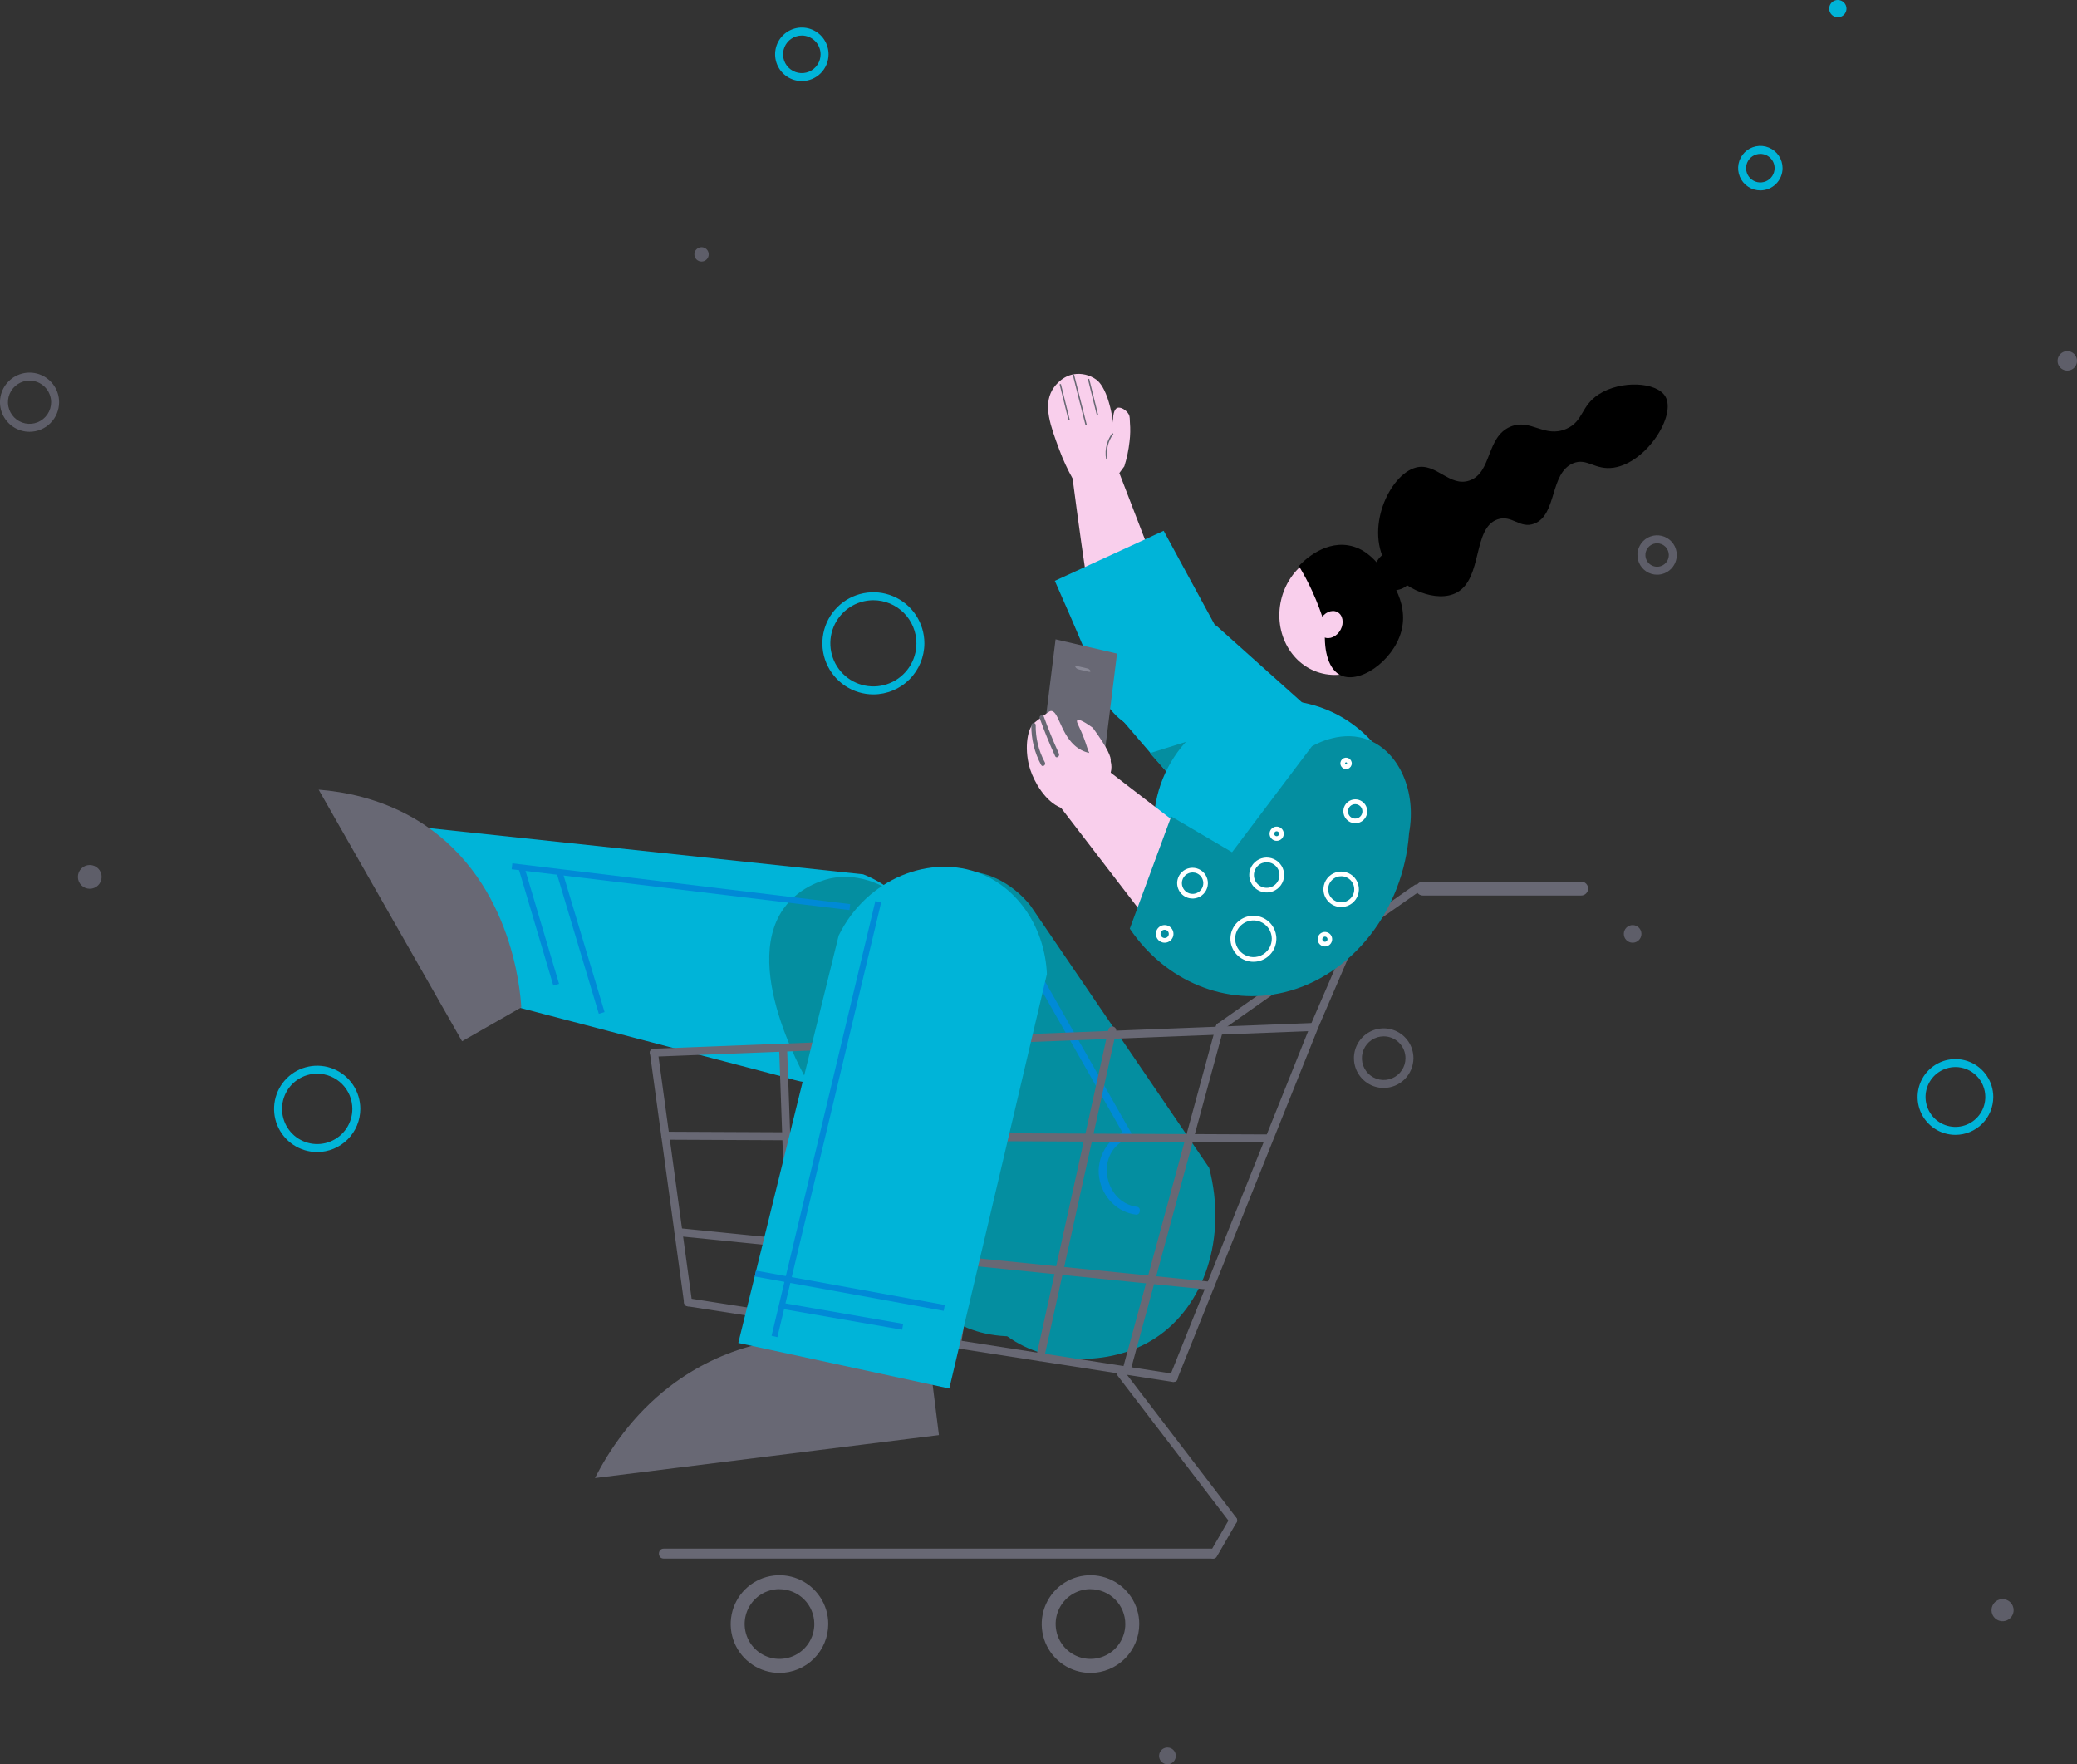 <svg width="511" height="434" viewBox="0 0 511 434" fill="none" xmlns="http://www.w3.org/2000/svg">
<rect x="0" y="0" width="511" height="434" fill="#333333" stroke="none"/>
<g clip-path="url(#clip0)">
<path d="M322.361 174.602L299.139 153.817L275.094 175.976C280.647 182.45 286.201 188.922 291.754 195.393L322.361 174.602Z" fill="#00B4D8"/>
<path d="M277.698 101.922C278.036 102.545 277.918 103.128 277.992 103.918C278.123 105.491 278.091 107.074 277.894 108.641C277.667 110.704 277.239 112.739 276.615 114.718C276.208 115.272 275.796 115.821 275.39 116.371L284.651 140.403L270.171 161.189C268.75 152.216 267.386 143.105 266.079 133.855C265.318 128.441 264.59 123.062 263.894 117.719C262.621 115.438 261.525 113.062 260.616 110.613C258.455 104.776 256.632 99.857 258.886 95.933C259.131 95.511 260.846 92.657 264.149 92.059C266.109 91.744 268.114 92.22 269.725 93.383C270.239 93.775 271.347 94.746 272.459 97.846C273.439 100.759 273.971 103.803 274.037 106.875C274.091 106.875 273.155 101.142 274.836 100.362C275.639 99.989 277.105 100.828 277.698 101.922Z" fill="#F9CFEC"/>
<path d="M272.144 113.05L272.472 112.986C272.264 111.9 272.287 110.782 272.54 109.705C272.793 108.628 273.271 107.617 273.942 106.738L273.678 106.532C273.085 107.308 272.634 108.183 272.345 109.117C271.967 110.393 271.899 111.742 272.144 113.05Z" fill="#686874"/>
<path d="M267.976 93.168L267.652 93.248L269.843 102.103L270.167 102.022L267.976 93.168Z" fill="#686874"/>
<path d="M264.241 92.069L263.918 92.15L267.078 104.65L267.401 104.569L264.241 92.069Z" fill="#686874"/>
<path d="M261.015 94.451L260.691 94.531L262.881 103.386L263.204 103.306L261.015 94.451Z" fill="#686874"/>
<path d="M259.516 142.885C262.175 148.868 264.816 154.976 267.439 161.208C269.216 165.433 270.948 169.626 272.633 173.788C276.255 178.57 279.817 179.35 281.101 179.532C288.613 180.596 298.011 172.582 301.598 158.746L286.295 130.574L259.516 142.885Z" fill="#00B4D8"/>
<path d="M291.56 194.937C293.963 188.53 298.131 182.935 303.58 178.801L282.906 185.275L291.56 194.937Z" fill="#048EA0"/>
<path d="M336.501 224.989C348.549 212.93 348.549 193.378 336.501 181.319C324.452 169.26 304.918 169.26 292.87 181.319C280.822 193.378 280.822 212.93 292.87 224.989C304.918 237.048 324.452 237.048 336.501 224.989Z" fill="#00B4D8"/>
<path d="M105.461 203.701L212.373 215.08C225.603 220.342 232.709 234.355 229.548 246.807C225.927 261.075 209.595 270.349 193.909 265.214L127.855 247.906C120.393 233.17 112.929 218.435 105.461 203.701Z" fill="#00B4D8"/>
<path d="M277.572 275.901L221.886 221.147C220.759 220.166 213.654 214.315 204.623 216.022C203.814 216.174 196.978 217.571 192.745 223.579C182.008 238.823 199.463 267.451 199.473 267.47L199.507 267.519L199.571 267.613C199.664 267.76 215.624 314.966 235.886 325.683C246.71 331.411 262.969 328.949 272.603 319.63C283.026 309.591 285.314 291.876 277.572 275.901Z" fill="#048EA0"/>
<path d="M78.402 194.26L113.684 256.151L128.257 247.813C128.002 243.546 125.836 215.173 101.698 201.22C93.176 196.335 84.577 194.746 78.402 194.26Z" fill="#686874"/>
<path d="M222.523 263.821L222.548 263.875V263.9L222.592 264.008C222.656 264.17 229.143 313.578 246.936 328.037C256.442 335.757 272.873 336.507 284.128 329.243C296.291 321.396 301.98 304.461 297.486 287.285C282.825 265.767 268.16 244.252 253.492 222.741C252.576 221.578 246.75 214.437 237.557 214.354C236.734 214.354 229.761 214.388 224.439 219.46C210.959 232.319 222.518 263.802 222.523 263.821Z" fill="#048EA0"/>
<path d="M250.845 234.114L276.782 279.678C276.909 279.187 277.031 278.697 277.159 278.206C272.705 279.751 269.627 284.7 270.436 289.718C271.225 294.622 274.959 298.212 279.457 298.791C280.599 298.938 280.849 297.011 279.707 296.863C271.377 295.784 269.162 282.998 277.84 279.987C278.443 279.776 278.482 278.967 278.212 278.515C269.565 263.328 260.918 248.14 252.271 232.952C251.673 231.898 250.252 233.109 250.845 234.154V234.114Z" fill="#008AD6"/>
<path d="M342.567 153.975C344.474 145.748 339.891 137.656 332.33 135.9C324.769 134.145 317.094 139.391 315.187 147.618C313.28 155.846 317.864 163.938 325.425 165.694C332.985 167.449 340.66 162.203 342.567 153.975Z" fill="#F9CFEC"/>
<path d="M319.566 139.236C320.782 141.242 321.88 143.316 322.854 145.45C324.144 148.267 325.227 151.175 326.093 154.15C325.53 159.379 326.618 164.224 329.479 165.921C334.125 168.673 342.71 162.704 344.729 155.411C346.86 147.77 341.132 141.134 339.407 139.138C337.878 137.367 335.531 134.773 331.689 134.15C325.28 133.115 320.213 138.525 319.566 139.236Z" fill="black"/>
<path d="M325.228 151.831C324.077 153.38 324.092 155.445 325.268 156.446C326.444 157.446 328.325 156.995 329.477 155.465C330.628 153.935 330.614 151.85 329.443 150.85C328.271 149.849 326.385 150.281 325.228 151.831Z" fill="#F9CFEC"/>
<path d="M323.055 234.477C326.881 233.53 330.471 231.802 333.6 229.401C333.43 222.921 333.257 216.443 333.08 209.969L323.055 234.477Z" fill="#931294"/>
<path d="M330.206 188.296L298.703 218.283C299.971 225.639 301.238 232.996 302.506 240.353L315.114 238.656L342.937 206.075L330.206 188.296Z" fill="#F9ABFF"/>
<path d="M255.238 193.225L270.355 196.737L274.819 160.786L259.702 157.275L255.238 193.225Z" fill="#686874"/>
<path d="M267.839 165.245L265.457 164.69C265.278 164.657 265.107 164.587 264.955 164.485C264.803 164.383 264.674 164.251 264.575 164.097C264.453 163.778 264.816 163.798 265.021 163.847L267.403 164.401C267.583 164.435 267.753 164.505 267.905 164.607C268.057 164.709 268.186 164.841 268.285 164.994C268.407 165.313 268.045 165.294 267.839 165.245Z" fill="#898996"/>
<path d="M310.429 218.665L273.261 190.071C273.509 189.156 273.509 188.191 273.261 187.276C273.437 186.339 272.595 184.142 268.851 179.026C266.004 176.971 265.254 176.962 265.034 177.202C264.681 177.589 265.626 178.673 266.812 181.93C267.41 183.563 267.591 184.426 267.988 185.226C266.606 184.925 265.33 184.258 264.294 183.293C260.81 180.096 260.373 174.656 258.497 174.902C258.198 174.936 257.517 175.451 256.159 176.481C255.267 177.153 254.498 177.795 254.307 177.952C252.592 179.512 251.975 184.873 253.508 189.414C254.488 192.382 257.169 197.193 261.05 198.733L289.926 236.312C291.03 237.74 292.427 238.914 294.023 239.756C295.619 240.598 297.377 241.087 299.178 241.191C300.979 241.295 302.781 241.012 304.463 240.359C306.146 239.707 307.668 238.702 308.929 237.41C313.56 232.697 314.398 224.526 310.429 218.665Z" fill="#F9CFEC"/>
<path d="M254.812 178.384C254.772 181.582 255.55 184.738 257.071 187.551C257.414 188.183 256.498 188.821 256.155 188.188C254.538 185.202 253.706 181.854 253.739 178.457C253.739 177.712 254.817 177.638 254.812 178.384Z" fill="#686874"/>
<path d="M256.815 176.299C257.932 179.393 259.168 182.422 260.524 185.388C260.823 186.04 259.907 186.682 259.603 186.025C258.205 182.968 256.934 179.85 255.791 176.672C255.766 176.605 255.755 176.533 255.758 176.462C255.761 176.39 255.779 176.32 255.809 176.255C255.839 176.19 255.882 176.132 255.935 176.084C255.987 176.035 256.049 175.998 256.116 175.973C256.184 175.949 256.255 175.938 256.327 175.941C256.398 175.944 256.468 175.961 256.533 175.992C256.598 176.022 256.656 176.065 256.705 176.118C256.753 176.17 256.79 176.232 256.815 176.299Z" fill="#686874"/>
<path d="M163.301 383.414H298.055C299.633 383.414 299.633 380.962 298.055 380.962H163.301C161.723 380.962 161.723 383.414 163.301 383.414Z" fill="#686874"/>
<path d="M303.405 374.964C303.254 374.964 303.106 374.929 302.97 374.861C302.835 374.794 302.717 374.697 302.626 374.576L274.867 338.283C274.725 338.075 274.668 337.822 274.708 337.574C274.747 337.326 274.88 337.103 275.079 336.95C275.278 336.797 275.528 336.727 275.778 336.753C276.027 336.779 276.257 336.9 276.42 337.091L304.184 373.384C304.296 373.53 304.365 373.704 304.383 373.886C304.401 374.069 304.368 374.253 304.287 374.417C304.205 374.582 304.08 374.72 303.924 374.817C303.768 374.913 303.588 374.964 303.405 374.964Z" fill="#686874"/>
<path d="M298.495 383.439C298.322 383.44 298.153 383.394 298.005 383.306C297.781 383.175 297.618 382.961 297.552 382.71C297.486 382.459 297.522 382.192 297.652 381.967L302.552 373.487C302.688 373.274 302.9 373.121 303.146 373.061C303.391 373.001 303.651 373.038 303.87 373.164C304.088 373.291 304.25 373.497 304.32 373.74C304.391 373.983 304.365 374.244 304.248 374.468L299.347 382.948C299.261 383.098 299.137 383.222 298.987 383.308C298.837 383.395 298.667 383.44 298.495 383.439Z" fill="#686874"/>
<path d="M288.707 339.955H288.555L169.143 321.347C169.014 321.327 168.89 321.283 168.779 321.215C168.668 321.148 168.571 321.059 168.493 320.954C168.416 320.849 168.361 320.73 168.33 320.603C168.298 320.477 168.292 320.345 168.312 320.217C168.332 320.088 168.377 319.964 168.444 319.853C168.511 319.741 168.6 319.644 168.705 319.567C168.81 319.49 168.929 319.434 169.055 319.403C169.182 319.372 169.313 319.366 169.442 319.385L288.854 337.983C289.114 338.003 289.355 338.125 289.525 338.323C289.695 338.52 289.78 338.778 289.76 339.038C289.741 339.298 289.619 339.54 289.421 339.71C289.224 339.88 288.967 339.965 288.707 339.945V339.955Z" fill="#686874"/>
<path d="M160.875 259.942C160.746 259.944 160.618 259.922 160.498 259.875C160.378 259.828 160.269 259.758 160.176 259.668C160.083 259.579 160.009 259.473 159.957 259.354C159.906 259.236 159.878 259.109 159.875 258.981C159.873 258.852 159.895 258.724 159.942 258.604C159.989 258.484 160.059 258.374 160.148 258.281C160.238 258.188 160.344 258.114 160.462 258.062C160.58 258.011 160.707 257.983 160.836 257.98L323.031 251.653C323.291 251.643 323.545 251.736 323.736 251.913C323.927 252.089 324.04 252.335 324.051 252.595C324.061 252.855 323.968 253.109 323.791 253.3C323.615 253.491 323.37 253.605 323.11 253.615L160.909 259.942H160.875Z" fill="#686874"/>
<path d="M169.288 321.357C169.049 321.359 168.818 321.274 168.637 321.118C168.457 320.962 168.34 320.745 168.308 320.508L159.904 259.074C159.886 258.945 159.894 258.814 159.927 258.688C159.96 258.562 160.017 258.444 160.096 258.341C160.174 258.237 160.272 258.15 160.384 258.084C160.496 258.019 160.62 257.976 160.749 257.958C160.878 257.94 161.009 257.948 161.134 257.981C161.26 258.014 161.378 258.071 161.481 258.15C161.585 258.228 161.672 258.327 161.738 258.439C161.803 258.551 161.846 258.675 161.864 258.804L170.263 320.268C170.298 320.526 170.229 320.786 170.072 320.993C169.915 321.2 169.682 321.336 169.425 321.372C169.379 321.372 169.333 321.367 169.288 321.357Z" fill="#686874"/>
<path d="M288.704 339.955C288.544 339.955 288.386 339.916 288.244 339.841C288.103 339.766 287.982 339.658 287.892 339.525C287.802 339.392 287.746 339.24 287.728 339.08C287.711 338.921 287.733 338.76 287.792 338.611L322.544 251.913L332.232 229.465C332.279 229.341 332.35 229.227 332.442 229.132C332.533 229.036 332.644 228.96 332.766 228.908C332.888 228.856 333.019 228.829 333.151 228.83C333.284 228.83 333.415 228.857 333.537 228.909C333.658 228.962 333.768 229.039 333.86 229.135C333.951 229.231 334.022 229.345 334.068 229.469C334.114 229.593 334.134 229.726 334.128 229.858C334.122 229.991 334.088 230.121 334.03 230.24L324.377 252.668L289.6 339.342C289.528 339.521 289.404 339.675 289.245 339.784C289.085 339.893 288.897 339.953 288.704 339.955Z" fill="#686874"/>
<path d="M389.006 220.298H350.074C349.62 220.298 349.183 220.117 348.862 219.796C348.54 219.474 348.359 219.037 348.359 218.582C348.359 218.126 348.54 217.69 348.862 217.368C349.183 217.046 349.62 216.865 350.074 216.865H389.006C389.461 216.865 389.897 217.046 390.219 217.368C390.541 217.69 390.721 218.126 390.721 218.582C390.721 219.037 390.541 219.474 390.219 219.796C389.897 220.117 389.461 220.298 389.006 220.298Z" fill="#686874"/>
<path d="M300.127 253.595C299.918 253.596 299.715 253.53 299.546 253.406C299.378 253.283 299.253 253.109 299.19 252.91C299.127 252.711 299.129 252.497 299.197 252.299C299.264 252.101 299.392 251.93 299.564 251.81L347.963 217.763C348.068 217.683 348.187 217.626 348.315 217.594C348.442 217.563 348.575 217.557 348.705 217.577C348.835 217.598 348.959 217.644 349.07 217.713C349.182 217.783 349.278 217.874 349.354 217.982C349.43 218.089 349.483 218.211 349.51 218.34C349.538 218.468 349.54 218.601 349.515 218.73C349.49 218.859 349.44 218.982 349.367 219.092C349.294 219.201 349.2 219.294 349.09 219.366L300.691 253.404C300.527 253.525 300.33 253.592 300.127 253.595Z" fill="#686874"/>
<path d="M277.171 337.993C277.085 337.994 276.999 337.982 276.916 337.959C276.665 337.891 276.452 337.726 276.322 337.501C276.192 337.276 276.158 337.008 276.225 336.757L299.182 252.355C299.216 252.23 299.274 252.114 299.353 252.012C299.432 251.91 299.53 251.825 299.641 251.761C299.753 251.697 299.876 251.655 300.004 251.639C300.132 251.623 300.261 251.632 300.385 251.665C300.51 251.699 300.626 251.757 300.728 251.836C300.829 251.915 300.915 252.013 300.979 252.125C301.043 252.237 301.084 252.36 301.1 252.488C301.117 252.615 301.108 252.745 301.074 252.87L278.116 337.272C278.06 337.479 277.936 337.662 277.765 337.793C277.594 337.923 277.386 337.993 277.171 337.993Z" fill="#686874"/>
<path d="M255.924 334.849C255.853 334.851 255.782 334.843 255.714 334.825C255.588 334.797 255.469 334.746 255.363 334.672C255.257 334.599 255.167 334.505 255.097 334.397C255.027 334.288 254.98 334.167 254.957 334.04C254.934 333.913 254.936 333.783 254.964 333.657L272.678 253.345C272.699 253.214 272.747 253.088 272.819 252.975C272.891 252.862 272.985 252.766 273.095 252.691C273.205 252.616 273.33 252.564 273.461 252.539C273.592 252.514 273.726 252.516 273.856 252.544C273.987 252.573 274.11 252.628 274.218 252.706C274.326 252.784 274.417 252.883 274.486 252.998C274.554 253.112 274.599 253.24 274.617 253.372C274.634 253.504 274.625 253.639 274.589 253.767L256.88 334.079C256.832 334.297 256.711 334.492 256.537 334.632C256.364 334.772 256.147 334.849 255.924 334.849Z" fill="#686874"/>
<path d="M235.7 331.392C235.661 331.396 235.621 331.396 235.582 331.392C235.39 331.361 235.217 331.256 235.103 331.099C234.988 330.942 234.94 330.745 234.969 330.553L247.068 254.591C247.099 254.396 247.205 254.221 247.365 254.105C247.524 253.988 247.723 253.94 247.918 253.971C248.113 254.001 248.288 254.108 248.404 254.268C248.52 254.427 248.569 254.626 248.538 254.822L236.44 330.774C236.411 330.949 236.321 331.107 236.185 331.221C236.049 331.334 235.877 331.395 235.7 331.392Z" fill="#686874"/>
<path d="M195.071 326.188C194.818 326.188 194.574 326.09 194.392 325.915C194.209 325.739 194.101 325.499 194.091 325.246L191.68 257.735C191.671 257.475 191.766 257.222 191.943 257.031C192.12 256.841 192.366 256.729 192.626 256.72C192.886 256.711 193.139 256.805 193.329 256.983C193.519 257.16 193.631 257.406 193.64 257.666L196.051 325.173C196.056 325.301 196.035 325.43 195.99 325.551C195.945 325.671 195.876 325.782 195.789 325.876C195.701 325.971 195.595 326.047 195.478 326.1C195.361 326.154 195.234 326.183 195.106 326.188H195.071Z" fill="#686874"/>
<path d="M312.064 281.032L163.668 280.365C163.408 280.365 163.158 280.261 162.975 280.077C162.791 279.893 162.688 279.644 162.688 279.384C162.688 279.123 162.791 278.874 162.975 278.69C163.158 278.506 163.408 278.403 163.668 278.403L312.069 279.07C312.329 279.07 312.579 279.173 312.762 279.357C312.946 279.541 313.049 279.79 313.049 280.051C313.049 280.311 312.946 280.56 312.762 280.744C312.579 280.928 312.329 281.032 312.069 281.032H312.064Z" fill="#686874"/>
<path d="M297.697 317.281H297.599L166.828 304.083C166.7 304.07 166.575 304.032 166.461 303.971C166.347 303.91 166.246 303.827 166.164 303.726C166.082 303.626 166.021 303.511 165.983 303.387C165.946 303.263 165.933 303.133 165.946 303.004C165.959 302.875 165.997 302.75 166.058 302.636C166.12 302.522 166.203 302.421 166.303 302.339C166.403 302.257 166.518 302.196 166.642 302.158C166.766 302.121 166.896 302.108 167.024 302.121L297.795 315.305C298.055 315.318 298.299 315.433 298.474 315.627C298.649 315.82 298.739 316.074 298.726 316.335C298.713 316.595 298.598 316.839 298.405 317.014C298.212 317.189 297.957 317.279 297.697 317.266V317.281Z" fill="#686874"/>
<path d="M191.774 411.527C189.4 411.527 187.08 410.823 185.107 409.503C183.133 408.183 181.595 406.307 180.687 404.113C179.779 401.918 179.541 399.503 180.004 397.173C180.467 394.843 181.61 392.703 183.288 391.023C184.967 389.343 187.105 388.199 189.433 387.735C191.761 387.272 194.174 387.51 196.366 388.419C198.559 389.328 200.433 390.868 201.752 392.843C203.071 394.818 203.775 397.14 203.775 399.516C203.772 402.701 202.507 405.754 200.257 408.006C198.007 410.258 194.956 411.525 191.774 411.527ZM191.774 390.928C190.079 390.928 188.421 391.431 187.012 392.374C185.602 393.317 184.504 394.657 183.855 396.225C183.207 397.792 183.038 399.517 183.369 401.182C183.7 402.846 184.516 404.374 185.716 405.574C186.915 406.773 188.442 407.59 190.105 407.92C191.768 408.25 193.491 408.08 195.057 407.43C196.623 406.78 197.961 405.68 198.902 404.268C199.844 402.857 200.345 401.198 200.344 399.501C200.338 397.23 199.432 395.054 197.826 393.45C196.219 391.846 194.043 390.944 191.774 390.943V390.928Z" fill="#686874"/>
<path d="M268.285 411.527C265.911 411.526 263.592 410.821 261.619 409.501C259.646 408.18 258.109 406.304 257.201 404.109C256.294 401.914 256.057 399.499 256.52 397.17C256.984 394.84 258.127 392.7 259.806 391.021C261.484 389.342 263.622 388.198 265.95 387.735C268.278 387.272 270.691 387.51 272.883 388.419C275.076 389.329 276.95 390.868 278.268 392.843C279.586 394.819 280.29 397.141 280.29 399.516C280.286 402.701 279.02 405.755 276.769 408.007C274.518 410.259 271.467 411.525 268.285 411.527ZM268.285 390.928C266.59 390.929 264.934 391.433 263.526 392.375C262.117 393.318 261.019 394.658 260.371 396.225C259.723 397.792 259.553 399.516 259.884 401.179C260.214 402.842 261.03 404.371 262.228 405.57C263.425 406.77 264.952 407.587 266.613 407.919C268.275 408.25 269.998 408.082 271.564 407.434C273.13 406.786 274.469 405.688 275.411 404.279C276.354 402.869 276.858 401.212 276.86 399.516C276.856 397.242 275.951 395.062 274.343 393.455C272.736 391.847 270.557 390.944 268.285 390.943V390.928Z" fill="#686874"/>
<path d="M146.379 363.595L231 353.031L228.511 333.069C223.684 331.387 191.343 320.724 164.833 341.019C155.479 348.185 149.77 356.974 146.379 363.595Z" fill="#686874"/>
<path d="M257.569 239.612C249.565 273.617 241.562 307.604 233.558 341.573L181.641 330.362L206.337 230.147C213.237 216.046 229.045 209.964 241.339 214.943C250.679 218.69 257.084 228.459 257.569 239.612Z" fill="#00B4D8"/>
<path d="M215.36 221.666L189.828 328.601L191.258 328.943L216.789 222.008L215.36 221.666Z" fill="#008AD6"/>
<path d="M185.978 312.568L185.715 314.016L232.182 322.468L232.445 321.02L185.978 312.568Z" fill="#008AD6"/>
<path d="M192.474 320.505L192.223 321.954L221.954 327.116L222.205 325.666L192.474 320.505Z" fill="#008AD6"/>
<path d="M126.059 212.375L125.883 213.835L208.995 223.873L209.171 222.412L126.059 212.375Z" fill="#008AD6"/>
<path d="M128.886 212.858L127.477 213.278L136.138 242.45L137.547 242.03L128.886 212.858Z" fill="#008AD6"/>
<path d="M138.267 214.057L136.859 214.48L147.332 249.396L148.74 248.973L138.267 214.057Z" fill="#008AD6"/>
<path d="M288.153 200.842C284.759 210.043 281.362 219.245 277.961 228.45C286.737 241.462 301.717 247.578 316.074 244.076C332.564 240.034 345.314 223.967 346.671 204.932C348.553 194.633 344.197 185.201 337.008 182.156C330.452 179.375 323.944 182.926 322.763 183.597L303.123 209.641L288.153 200.842Z" fill="#048EA0"/>
<path d="M332.757 202.441C333.324 202.576 333.919 202.54 334.465 202.337C335.012 202.133 335.486 201.771 335.827 201.298C336.167 200.824 336.359 200.259 336.379 199.676C336.398 199.092 336.243 198.516 335.935 198.021C335.626 197.526 335.177 197.134 334.645 196.894C334.113 196.655 333.522 196.58 332.947 196.678C332.372 196.775 331.839 197.042 331.416 197.444C330.993 197.846 330.699 198.364 330.571 198.934C330.402 199.689 330.537 200.48 330.946 201.136C331.355 201.792 332.005 202.261 332.757 202.441ZM333.815 197.865C334.157 197.944 334.468 198.122 334.709 198.378C334.949 198.634 335.108 198.955 335.166 199.302C335.224 199.648 335.178 200.004 335.034 200.324C334.89 200.645 334.654 200.915 334.356 201.101C334.059 201.287 333.713 201.38 333.362 201.369C333.011 201.359 332.671 201.244 332.386 201.04C332.1 200.836 331.882 200.551 331.757 200.223C331.633 199.894 331.609 199.536 331.689 199.194C331.795 198.736 332.078 198.338 332.477 198.089C332.876 197.84 333.357 197.759 333.815 197.865Z" fill="white"/>
<path d="M328.986 223.02C329.826 223.214 330.704 223.155 331.509 222.85C332.315 222.545 333.013 222.008 333.514 221.306C334.015 220.605 334.298 219.771 334.325 218.909C334.353 218.047 334.126 217.196 333.671 216.464C333.216 215.731 332.555 215.15 331.771 214.793C330.986 214.436 330.114 214.32 329.264 214.459C328.414 214.598 327.623 214.986 326.993 215.574C326.363 216.162 325.921 216.923 325.722 217.763C325.59 218.322 325.57 218.903 325.662 219.471C325.755 220.038 325.959 220.582 326.262 221.071C326.565 221.559 326.962 221.983 327.43 222.318C327.897 222.652 328.426 222.891 328.986 223.02ZM330.696 215.634C331.316 215.778 331.879 216.102 332.314 216.566C332.749 217.029 333.038 217.612 333.142 218.24C333.247 218.867 333.163 219.512 332.901 220.092C332.64 220.672 332.212 221.161 331.673 221.498C331.133 221.835 330.506 222.004 329.871 221.984C329.235 221.965 328.62 221.756 328.103 221.386C327.585 221.017 327.189 220.501 326.964 219.906C326.74 219.311 326.696 218.662 326.84 218.042C327.033 217.212 327.548 216.492 328.271 216.041C328.994 215.589 329.866 215.443 330.696 215.634Z" fill="white"/>
<path d="M313.702 206.801C314.039 206.879 314.392 206.856 314.716 206.734C315.039 206.611 315.32 206.396 315.521 206.114C315.722 205.832 315.836 205.497 315.847 205.151C315.857 204.804 315.765 204.463 315.582 204.169C315.399 203.875 315.133 203.642 314.817 203.499C314.502 203.357 314.151 203.311 313.81 203.369C313.468 203.426 313.152 203.583 312.9 203.82C312.647 204.057 312.471 204.364 312.393 204.702C312.341 204.926 312.334 205.158 312.371 205.384C312.409 205.611 312.49 205.828 312.612 206.023C312.734 206.218 312.892 206.387 313.079 206.521C313.266 206.654 313.478 206.75 313.702 206.801ZM314.231 204.506C314.308 204.524 314.381 204.557 314.446 204.603C314.51 204.649 314.565 204.707 314.607 204.775C314.649 204.842 314.677 204.917 314.69 204.996C314.703 205.074 314.7 205.154 314.682 205.232C314.655 205.348 314.594 205.453 314.506 205.534C314.419 205.616 314.31 205.669 314.193 205.689C314.075 205.708 313.955 205.692 313.846 205.643C313.738 205.593 313.646 205.513 313.583 205.412C313.52 205.311 313.489 205.193 313.493 205.074C313.497 204.955 313.536 204.839 313.605 204.742C313.674 204.645 313.771 204.571 313.882 204.529C313.994 204.487 314.115 204.479 314.231 204.506Z" fill="white"/>
<path d="M307.092 236.449C308.182 236.702 309.322 236.627 310.368 236.231C311.414 235.836 312.32 235.139 312.971 234.229C313.622 233.318 313.988 232.235 314.024 231.116C314.059 229.997 313.762 228.893 313.171 227.943C312.58 226.993 311.72 226.239 310.701 225.778C309.681 225.317 308.549 225.169 307.445 225.353C306.342 225.536 305.318 226.043 304.502 226.809C303.686 227.575 303.116 228.566 302.863 229.656C302.527 231.118 302.783 232.654 303.576 233.927C304.368 235.2 305.633 236.107 307.092 236.449ZM309.39 226.537C310.261 226.735 311.053 227.187 311.666 227.836C312.28 228.485 312.687 229.301 312.836 230.182C312.985 231.063 312.87 231.968 312.505 232.783C312.14 233.598 311.541 234.287 310.784 234.761C310.028 235.235 309.148 235.474 308.256 235.447C307.364 235.42 306.5 235.129 305.773 234.61C305.046 234.091 304.49 233.368 304.175 232.533C303.859 231.697 303.798 230.786 304 229.916C304.271 228.755 304.99 227.748 305.999 227.115C307.009 226.482 308.228 226.274 309.39 226.537Z" fill="white"/>
<path d="M325.561 232.785C325.905 232.865 326.264 232.842 326.594 232.717C326.924 232.593 327.21 232.373 327.416 232.086C327.621 231.799 327.737 231.457 327.748 231.104C327.759 230.751 327.666 230.403 327.48 230.103C327.293 229.803 327.022 229.566 326.701 229.42C326.379 229.275 326.022 229.228 325.674 229.285C325.326 229.343 325.003 229.503 324.745 229.744C324.488 229.986 324.308 230.298 324.228 230.642C324.124 231.103 324.205 231.587 324.454 231.988C324.704 232.389 325.102 232.676 325.561 232.785ZM326.11 230.421C326.232 230.449 326.344 230.513 326.43 230.604C326.517 230.695 326.574 230.809 326.596 230.933C326.618 231.057 326.602 231.184 326.552 231.299C326.501 231.414 326.418 231.512 326.312 231.58C326.207 231.648 326.083 231.683 325.958 231.681C325.832 231.678 325.71 231.639 325.607 231.568C325.503 231.496 325.424 231.396 325.377 231.279C325.33 231.163 325.319 231.035 325.345 230.912C325.363 230.829 325.397 230.751 325.446 230.682C325.494 230.613 325.555 230.554 325.626 230.508C325.697 230.463 325.776 230.431 325.859 230.417C325.942 230.402 326.027 230.403 326.11 230.421Z" fill="white"/>
<path d="M292.542 220.946C293.271 221.114 294.033 221.063 294.733 220.798C295.432 220.533 296.038 220.067 296.473 219.458C296.907 218.848 297.152 218.124 297.175 217.375C297.199 216.627 297 215.889 296.604 215.253C296.209 214.618 295.634 214.115 294.952 213.806C294.27 213.498 293.513 213.399 292.775 213.522C292.037 213.644 291.352 213.983 290.806 214.495C290.261 215.007 289.879 215.67 289.71 216.399C289.485 217.378 289.657 218.406 290.188 219.258C290.719 220.11 291.565 220.717 292.542 220.946ZM294.012 214.683C294.52 214.801 294.981 215.068 295.338 215.45C295.694 215.831 295.929 216.31 296.014 216.825C296.098 217.341 296.028 217.869 295.812 218.345C295.595 218.82 295.243 219.22 294.8 219.495C294.356 219.77 293.841 219.907 293.32 219.889C292.798 219.871 292.294 219.698 291.871 219.393C291.448 219.088 291.124 218.663 290.942 218.174C290.76 217.685 290.726 217.153 290.846 216.644C291.009 215.973 291.427 215.391 292.012 215.024C292.598 214.658 293.303 214.535 293.978 214.683H294.012Z" fill="white"/>
<path d="M286.048 231.849C286.465 231.946 286.902 231.918 287.303 231.767C287.704 231.616 288.052 231.349 288.301 231C288.551 230.652 288.692 230.237 288.706 229.808C288.72 229.379 288.606 228.956 288.38 228.592C288.153 228.228 287.824 227.939 287.433 227.762C287.043 227.586 286.608 227.529 286.186 227.599C285.763 227.67 285.37 227.864 285.058 228.158C284.746 228.451 284.527 228.831 284.431 229.249C284.301 229.808 284.399 230.396 284.702 230.884C285.005 231.371 285.489 231.718 286.048 231.849ZM286.768 228.744C286.965 228.789 287.144 228.891 287.282 229.038C287.421 229.185 287.512 229.369 287.546 229.568C287.58 229.767 287.554 229.972 287.471 230.156C287.388 230.34 287.253 230.496 287.082 230.603C286.911 230.71 286.713 230.764 286.511 230.758C286.309 230.752 286.114 230.687 285.95 230.569C285.785 230.452 285.66 230.289 285.588 230.1C285.517 229.912 285.503 229.706 285.548 229.509C285.609 229.246 285.771 229.017 286 228.874C286.229 228.731 286.505 228.684 286.768 228.744Z" fill="white"/>
<path d="M310.671 219.435C311.498 219.628 312.364 219.57 313.158 219.27C313.953 218.97 314.64 218.441 315.134 217.75C315.628 217.059 315.907 216.237 315.934 215.387C315.961 214.538 315.735 213.699 315.286 212.978C314.837 212.257 314.184 211.685 313.41 211.335C312.637 210.985 311.777 210.873 310.939 211.012C310.101 211.152 309.324 211.537 308.705 212.118C308.086 212.7 307.653 213.452 307.461 214.28C307.206 215.39 307.4 216.555 308.002 217.522C308.604 218.488 309.563 219.176 310.671 219.435ZM312.352 212.186C312.958 212.327 313.509 212.644 313.935 213.098C314.362 213.552 314.644 214.122 314.746 214.737C314.848 215.351 314.766 215.982 314.51 216.55C314.254 217.117 313.835 217.596 313.307 217.926C312.779 218.255 312.165 218.421 311.543 218.401C310.921 218.381 310.319 218.177 309.812 217.815C309.306 217.452 308.919 216.948 308.699 216.365C308.48 215.782 308.438 215.147 308.579 214.54C308.768 213.732 309.268 213.031 309.971 212.59C310.674 212.149 311.523 212.004 312.332 212.186H312.352Z" fill="white"/>
<path d="M330.852 189.154C331.122 189.218 331.405 189.2 331.665 189.103C331.925 189.005 332.15 188.833 332.312 188.608C332.474 188.382 332.565 188.114 332.575 187.836C332.584 187.559 332.511 187.285 332.365 187.049C332.218 186.813 332.005 186.626 331.753 186.511C331.5 186.397 331.219 186.36 330.945 186.405C330.672 186.45 330.417 186.576 330.215 186.766C330.013 186.956 329.871 187.202 329.809 187.472C329.726 187.834 329.79 188.213 329.985 188.528C330.18 188.843 330.492 189.068 330.852 189.154ZM331.23 187.541C331.262 187.548 331.293 187.561 331.321 187.58C331.348 187.6 331.371 187.624 331.388 187.653C331.406 187.681 331.417 187.713 331.422 187.746C331.427 187.779 331.425 187.813 331.416 187.845C331.393 187.901 331.351 187.947 331.297 187.974C331.244 188.002 331.182 188.01 331.123 187.996C331.064 187.983 331.012 187.949 330.976 187.9C330.94 187.852 330.922 187.792 330.926 187.732C330.934 187.697 330.949 187.664 330.97 187.636C330.991 187.607 331.018 187.583 331.049 187.565C331.079 187.547 331.114 187.536 331.149 187.531C331.184 187.527 331.22 187.53 331.254 187.541H331.23Z" fill="white"/>
<path d="M409.731 97.542C407.61 93.903 398.731 93.496 393.321 97.012C388.866 99.911 389.616 103.619 385.382 105.487C379.992 107.861 376.596 102.878 371.618 104.958C365.586 107.484 367.115 116.238 361.558 118.2C356.604 119.936 353.33 113.688 348.327 115.022C341.854 116.748 335.44 130.358 341.467 139.398C345.245 145.082 353.561 148.388 358.407 145.773C364.851 142.276 362.239 129.868 368.467 127.759C371.985 126.567 373.921 130.157 377.464 128.818C383.114 126.685 381.237 116.429 386.995 113.982C390.479 112.511 392.341 115.758 397.055 115.041C405.13 113.786 412.446 102.187 409.731 97.542Z" fill="black"/>
<path d="M347.695 141.487C348.305 138.898 346.703 136.304 344.117 135.693C341.53 135.082 338.938 136.685 338.328 139.274C337.718 141.863 339.319 144.457 341.906 145.068C344.492 145.679 347.084 144.075 347.695 141.487Z" fill="black"/>
<path d="M495.408 396.102C495.408 396.641 495.248 397.167 494.95 397.615C494.651 398.062 494.226 398.411 493.729 398.617C493.232 398.823 492.685 398.877 492.158 398.772C491.63 398.667 491.146 398.408 490.765 398.027C490.385 397.646 490.126 397.161 490.021 396.633C489.916 396.105 489.97 395.558 490.176 395.061C490.382 394.563 490.73 394.138 491.177 393.839C491.625 393.54 492.15 393.38 492.688 393.38C493.41 393.38 494.101 393.667 494.611 394.178C495.121 394.688 495.408 395.38 495.408 396.102Z" fill="#5E5E69"/>
<path d="M22.081 218.636C23.694 218.636 25.001 217.327 25.001 215.713C25.001 214.098 23.694 212.789 22.081 212.789C20.468 212.789 19.16 214.098 19.16 215.713C19.16 217.327 20.468 218.636 22.081 218.636Z" fill="#5E5E69"/>
<path d="M289.284 431.945C289.284 432.353 289.163 432.751 288.937 433.09C288.711 433.429 288.389 433.693 288.013 433.849C287.636 434.004 287.222 434.045 286.823 433.965C286.423 433.885 286.057 433.688 285.769 433.4C285.481 433.111 285.286 432.744 285.207 432.344C285.128 431.944 285.17 431.53 285.326 431.153C285.483 430.777 285.747 430.456 286.086 430.23C286.425 430.004 286.824 429.884 287.231 429.885C287.501 429.885 287.768 429.938 288.018 430.042C288.267 430.146 288.494 430.297 288.685 430.489C288.875 430.68 289.026 430.907 289.129 431.157C289.232 431.407 289.285 431.675 289.284 431.945Z" fill="#5E5E69"/>
<path d="M401.674 231.907C402.87 231.907 403.84 230.937 403.84 229.74C403.84 228.542 402.87 227.572 401.674 227.572C400.478 227.572 399.508 228.542 399.508 229.74C399.508 230.937 400.478 231.907 401.674 231.907Z" fill="#5E5E69"/>
<path d="M172.6 64.333C173.574 64.333 174.364 63.543 174.364 62.568C174.364 61.592 173.574 60.802 172.6 60.802C171.626 60.802 170.836 61.592 170.836 62.568C170.836 63.543 171.626 64.333 172.6 64.333Z" fill="#5E5E69"/>
<path d="M511.001 88.773C511.001 89.246 510.861 89.709 510.598 90.102C510.336 90.496 509.962 90.803 509.525 90.984C509.088 91.165 508.607 91.212 508.143 91.12C507.68 91.028 507.254 90.8 506.919 90.465C506.585 90.13 506.357 89.704 506.265 89.24C506.172 88.775 506.22 88.294 506.401 87.857C506.582 87.419 506.888 87.046 507.281 86.782C507.675 86.52 508.137 86.379 508.61 86.379C508.924 86.379 509.235 86.441 509.525 86.561C509.815 86.682 510.079 86.858 510.301 87.08C510.523 87.302 510.699 87.566 510.819 87.857C510.939 88.147 511.001 88.458 511.001 88.773Z" fill="#5E5E69"/>
<path d="M454.289 2.124C454.29 2.545 454.166 2.957 453.933 3.308C453.699 3.658 453.368 3.932 452.979 4.094C452.591 4.256 452.163 4.298 451.75 4.217C451.337 4.135 450.958 3.933 450.66 3.635C450.362 3.338 450.159 2.959 450.076 2.546C449.994 2.133 450.036 1.704 450.197 1.315C450.357 0.926 450.63 0.593 450.98 0.359C451.33 0.125 451.741 1.11811e-06 452.162 0C452.725 -1.49633e-06 453.265 0.224 453.664 0.622C454.063 1.02 454.287 1.56 454.289 2.124Z" fill="#00B4D8"/>
<path d="M481.092 279.173C479.25 279.173 477.45 278.626 475.919 277.602C474.388 276.578 473.195 275.123 472.49 273.42C471.785 271.717 471.601 269.844 471.96 268.036C472.319 266.228 473.206 264.568 474.508 263.265C475.81 261.962 477.469 261.074 479.275 260.714C481.081 260.355 482.953 260.539 484.654 261.245C486.356 261.95 487.81 263.144 488.833 264.677C489.856 266.209 490.402 268.011 490.402 269.854C490.402 272.326 489.421 274.696 487.675 276.443C485.929 278.191 483.561 279.173 481.092 279.173ZM481.092 262.497C479.638 262.497 478.217 262.929 477.008 263.737C475.799 264.545 474.857 265.694 474.301 267.039C473.745 268.383 473.599 269.862 473.883 271.289C474.166 272.716 474.866 274.027 475.894 275.056C476.922 276.085 478.232 276.786 479.658 277.07C481.083 277.353 482.561 277.208 483.904 276.651C485.247 276.094 486.395 275.151 487.203 273.941C488.011 272.731 488.442 271.309 488.442 269.854C488.442 268.888 488.253 267.93 487.884 267.037C487.515 266.144 486.973 265.332 486.291 264.649C485.608 263.965 484.798 263.423 483.906 263.053C483.013 262.683 482.057 262.492 481.092 262.492V262.497Z" fill="#00B4D8"/>
<path d="M78.038 283.4C75.939 283.399 73.889 282.776 72.145 281.609C70.401 280.441 69.042 278.782 68.24 276.842C67.438 274.902 67.228 272.767 67.638 270.708C68.048 268.648 69.059 266.757 70.543 265.272C72.026 263.787 73.917 262.777 75.975 262.367C78.032 261.958 80.165 262.169 82.103 262.972C84.042 263.776 85.698 265.137 86.864 266.883C88.029 268.629 88.651 270.682 88.651 272.782C88.649 275.598 87.529 278.298 85.54 280.289C83.549 282.28 80.851 283.399 78.038 283.4ZM78.038 264.126C76.327 264.126 74.656 264.635 73.234 265.587C71.812 266.539 70.704 267.891 70.051 269.473C69.397 271.055 69.226 272.795 69.561 274.474C69.895 276.153 70.719 277.695 71.929 278.905C73.138 280.115 74.679 280.939 76.357 281.273C78.034 281.606 79.773 281.435 81.353 280.779C82.933 280.124 84.284 279.014 85.234 277.591C86.184 276.167 86.691 274.494 86.691 272.782C86.689 270.486 85.776 268.285 84.153 266.662C82.531 265.039 80.331 264.127 78.038 264.126Z" fill="#00B4D8"/>
<path d="M433.117 46.839C432.035 46.843 430.975 46.525 430.074 45.926C429.172 45.327 428.468 44.473 428.051 43.473C427.634 42.474 427.523 41.372 427.732 40.309C427.94 39.246 428.46 38.269 429.224 37.502C429.988 36.734 430.962 36.211 432.023 35.998C433.085 35.785 434.185 35.893 435.186 36.306C436.186 36.72 437.041 37.422 437.643 38.322C438.245 39.223 438.566 40.282 438.566 41.365C438.564 42.813 437.989 44.2 436.968 45.226C435.948 46.251 434.563 46.831 433.117 46.839ZM433.117 37.858C432.422 37.855 431.742 38.057 431.162 38.441C430.582 38.825 430.13 39.372 429.861 40.014C429.593 40.655 429.521 41.362 429.654 42.045C429.788 42.727 430.121 43.355 430.611 43.848C431.102 44.341 431.727 44.677 432.409 44.813C433.09 44.95 433.797 44.881 434.439 44.615C435.081 44.349 435.63 43.898 436.016 43.319C436.402 42.741 436.607 42.061 436.606 41.365C436.605 40.438 436.237 39.549 435.584 38.892C434.93 38.235 434.043 37.864 433.117 37.858Z" fill="#00B4D8"/>
<path d="M197.271 19.942C195.971 19.942 194.699 19.556 193.617 18.832C192.536 18.109 191.693 17.081 191.195 15.878C190.698 14.675 190.568 13.351 190.822 12.074C191.076 10.797 191.703 9.624 192.623 8.704C193.543 7.784 194.715 7.157 195.991 6.904C197.267 6.651 198.59 6.782 199.791 7.281C200.993 7.779 202.019 8.624 202.741 9.707C203.463 10.79 203.848 12.063 203.847 13.365C203.845 15.109 203.151 16.781 201.918 18.014C200.685 19.247 199.014 19.941 197.271 19.942ZM197.271 8.745C196.358 8.745 195.466 9.016 194.707 9.523C193.948 10.031 193.356 10.753 193.007 11.597C192.657 12.441 192.566 13.37 192.744 14.266C192.922 15.162 193.362 15.986 194.007 16.632C194.653 17.278 195.475 17.718 196.371 17.896C197.266 18.075 198.194 17.983 199.038 17.633C199.881 17.284 200.602 16.692 201.109 15.932C201.617 15.172 201.887 14.279 201.887 13.365C201.886 12.14 201.399 10.966 200.534 10.1C199.669 9.233 198.495 8.746 197.271 8.745Z" fill="#00B4D8"/>
<path d="M214.877 170.816C212.395 170.816 209.969 170.08 207.905 168.699C205.842 167.319 204.233 165.357 203.283 163.062C202.334 160.767 202.085 158.242 202.569 155.805C203.053 153.369 204.249 151.131 206.004 149.374C207.759 147.617 209.995 146.421 212.429 145.936C214.864 145.452 217.387 145.7 219.68 146.651C221.973 147.602 223.933 149.212 225.312 151.277C226.691 153.343 227.427 155.771 227.427 158.256C227.423 161.586 226.1 164.778 223.747 167.133C221.394 169.488 218.205 170.812 214.877 170.816ZM214.877 147.657C212.783 147.657 210.736 148.278 208.994 149.443C207.253 150.608 205.896 152.263 205.094 154.2C204.293 156.136 204.083 158.267 204.492 160.323C204.9 162.379 205.909 164.268 207.39 165.75C208.871 167.232 210.757 168.242 212.812 168.651C214.866 169.06 216.995 168.85 218.93 168.048C220.865 167.245 222.519 165.887 223.682 164.144C224.846 162.401 225.467 160.352 225.467 158.256C225.463 155.446 224.346 152.752 222.361 150.765C220.376 148.779 217.685 147.661 214.877 147.657Z" fill="#00B4D8"/>
<path d="M407.697 141.374C406.739 141.374 405.803 141.09 405.007 140.557C404.211 140.025 403.59 139.268 403.224 138.383C402.858 137.497 402.762 136.523 402.948 135.583C403.135 134.643 403.596 133.78 404.273 133.102C404.951 132.424 405.813 131.963 406.752 131.776C407.692 131.589 408.665 131.685 409.55 132.052C410.434 132.418 411.19 133.039 411.722 133.836C412.254 134.633 412.538 135.57 412.538 136.528C412.537 137.813 412.026 139.045 411.119 139.953C410.211 140.862 408.98 141.373 407.697 141.374ZM407.697 133.649C407.127 133.649 406.57 133.819 406.096 134.136C405.622 134.453 405.252 134.904 405.034 135.431C404.816 135.958 404.76 136.538 404.871 137.098C404.983 137.657 405.258 138.171 405.661 138.574C406.065 138.977 406.579 139.252 407.138 139.362C407.697 139.473 408.277 139.415 408.803 139.196C409.329 138.977 409.779 138.607 410.095 138.132C410.411 137.657 410.579 137.099 410.578 136.528C410.577 135.764 410.273 135.032 409.733 134.492C409.192 133.953 408.46 133.649 407.697 133.649Z" fill="#5E5E69"/>
<path d="M340.426 267.632C338.978 267.632 337.563 267.203 336.359 266.397C335.155 265.592 334.217 264.448 333.663 263.109C333.109 261.77 332.964 260.297 333.246 258.875C333.529 257.454 334.226 256.148 335.25 255.124C336.274 254.099 337.578 253.401 338.998 253.118C340.418 252.836 341.89 252.981 343.228 253.535C344.566 254.09 345.709 255.029 346.513 256.234C347.318 257.439 347.747 258.856 347.747 260.305C347.739 262.246 346.966 264.105 345.594 265.478C344.223 266.85 342.366 267.625 340.426 267.632ZM340.426 254.944C339.366 254.944 338.329 255.259 337.448 255.849C336.566 256.439 335.879 257.277 335.473 258.258C335.068 259.238 334.962 260.317 335.169 261.358C335.376 262.399 335.887 263.355 336.637 264.106C337.388 264.856 338.343 265.366 339.383 265.573C340.424 265.779 341.502 265.672 342.481 265.266C343.461 264.859 344.298 264.17 344.886 263.287C345.475 262.404 345.788 261.366 345.787 260.305C345.786 258.883 345.22 257.519 344.215 256.514C343.21 255.509 341.847 254.944 340.426 254.944Z" fill="#5E5E69"/>
<path d="M7.268 106.218C5.83 106.218 4.424 105.791 3.228 104.992C2.032 104.192 1.1 103.055 0.55 101.725C-0.001 100.395 -0.145 98.932 0.136 97.52C0.416 96.108 1.109 94.811 2.126 93.793C3.143 92.775 4.439 92.082 5.849 91.801C7.26 91.52 8.722 91.665 10.051 92.215C11.38 92.766 12.515 93.699 13.314 94.896C14.113 96.093 14.54 97.5 14.54 98.94C14.539 100.87 13.772 102.72 12.409 104.085C11.045 105.45 9.196 106.217 7.268 106.218ZM7.268 93.628C6.217 93.628 5.19 93.94 4.316 94.525C3.443 95.109 2.762 95.939 2.36 96.911C1.958 97.883 1.853 98.952 2.059 99.984C2.264 101.015 2.77 101.962 3.514 102.706C4.257 103.449 5.204 103.955 6.235 104.16C7.265 104.364 8.334 104.258 9.304 103.855C10.275 103.452 11.104 102.77 11.687 101.895C12.27 101.02 12.581 99.992 12.58 98.94C12.578 97.531 12.018 96.18 11.022 95.184C10.026 94.188 8.676 93.628 7.268 93.628Z" fill="#5E5E69"/>
</g>
<defs>
<clipPath id="clip0">
<rect width="511" height="434" fill="white"/>
</clipPath>
</defs>
</svg>
